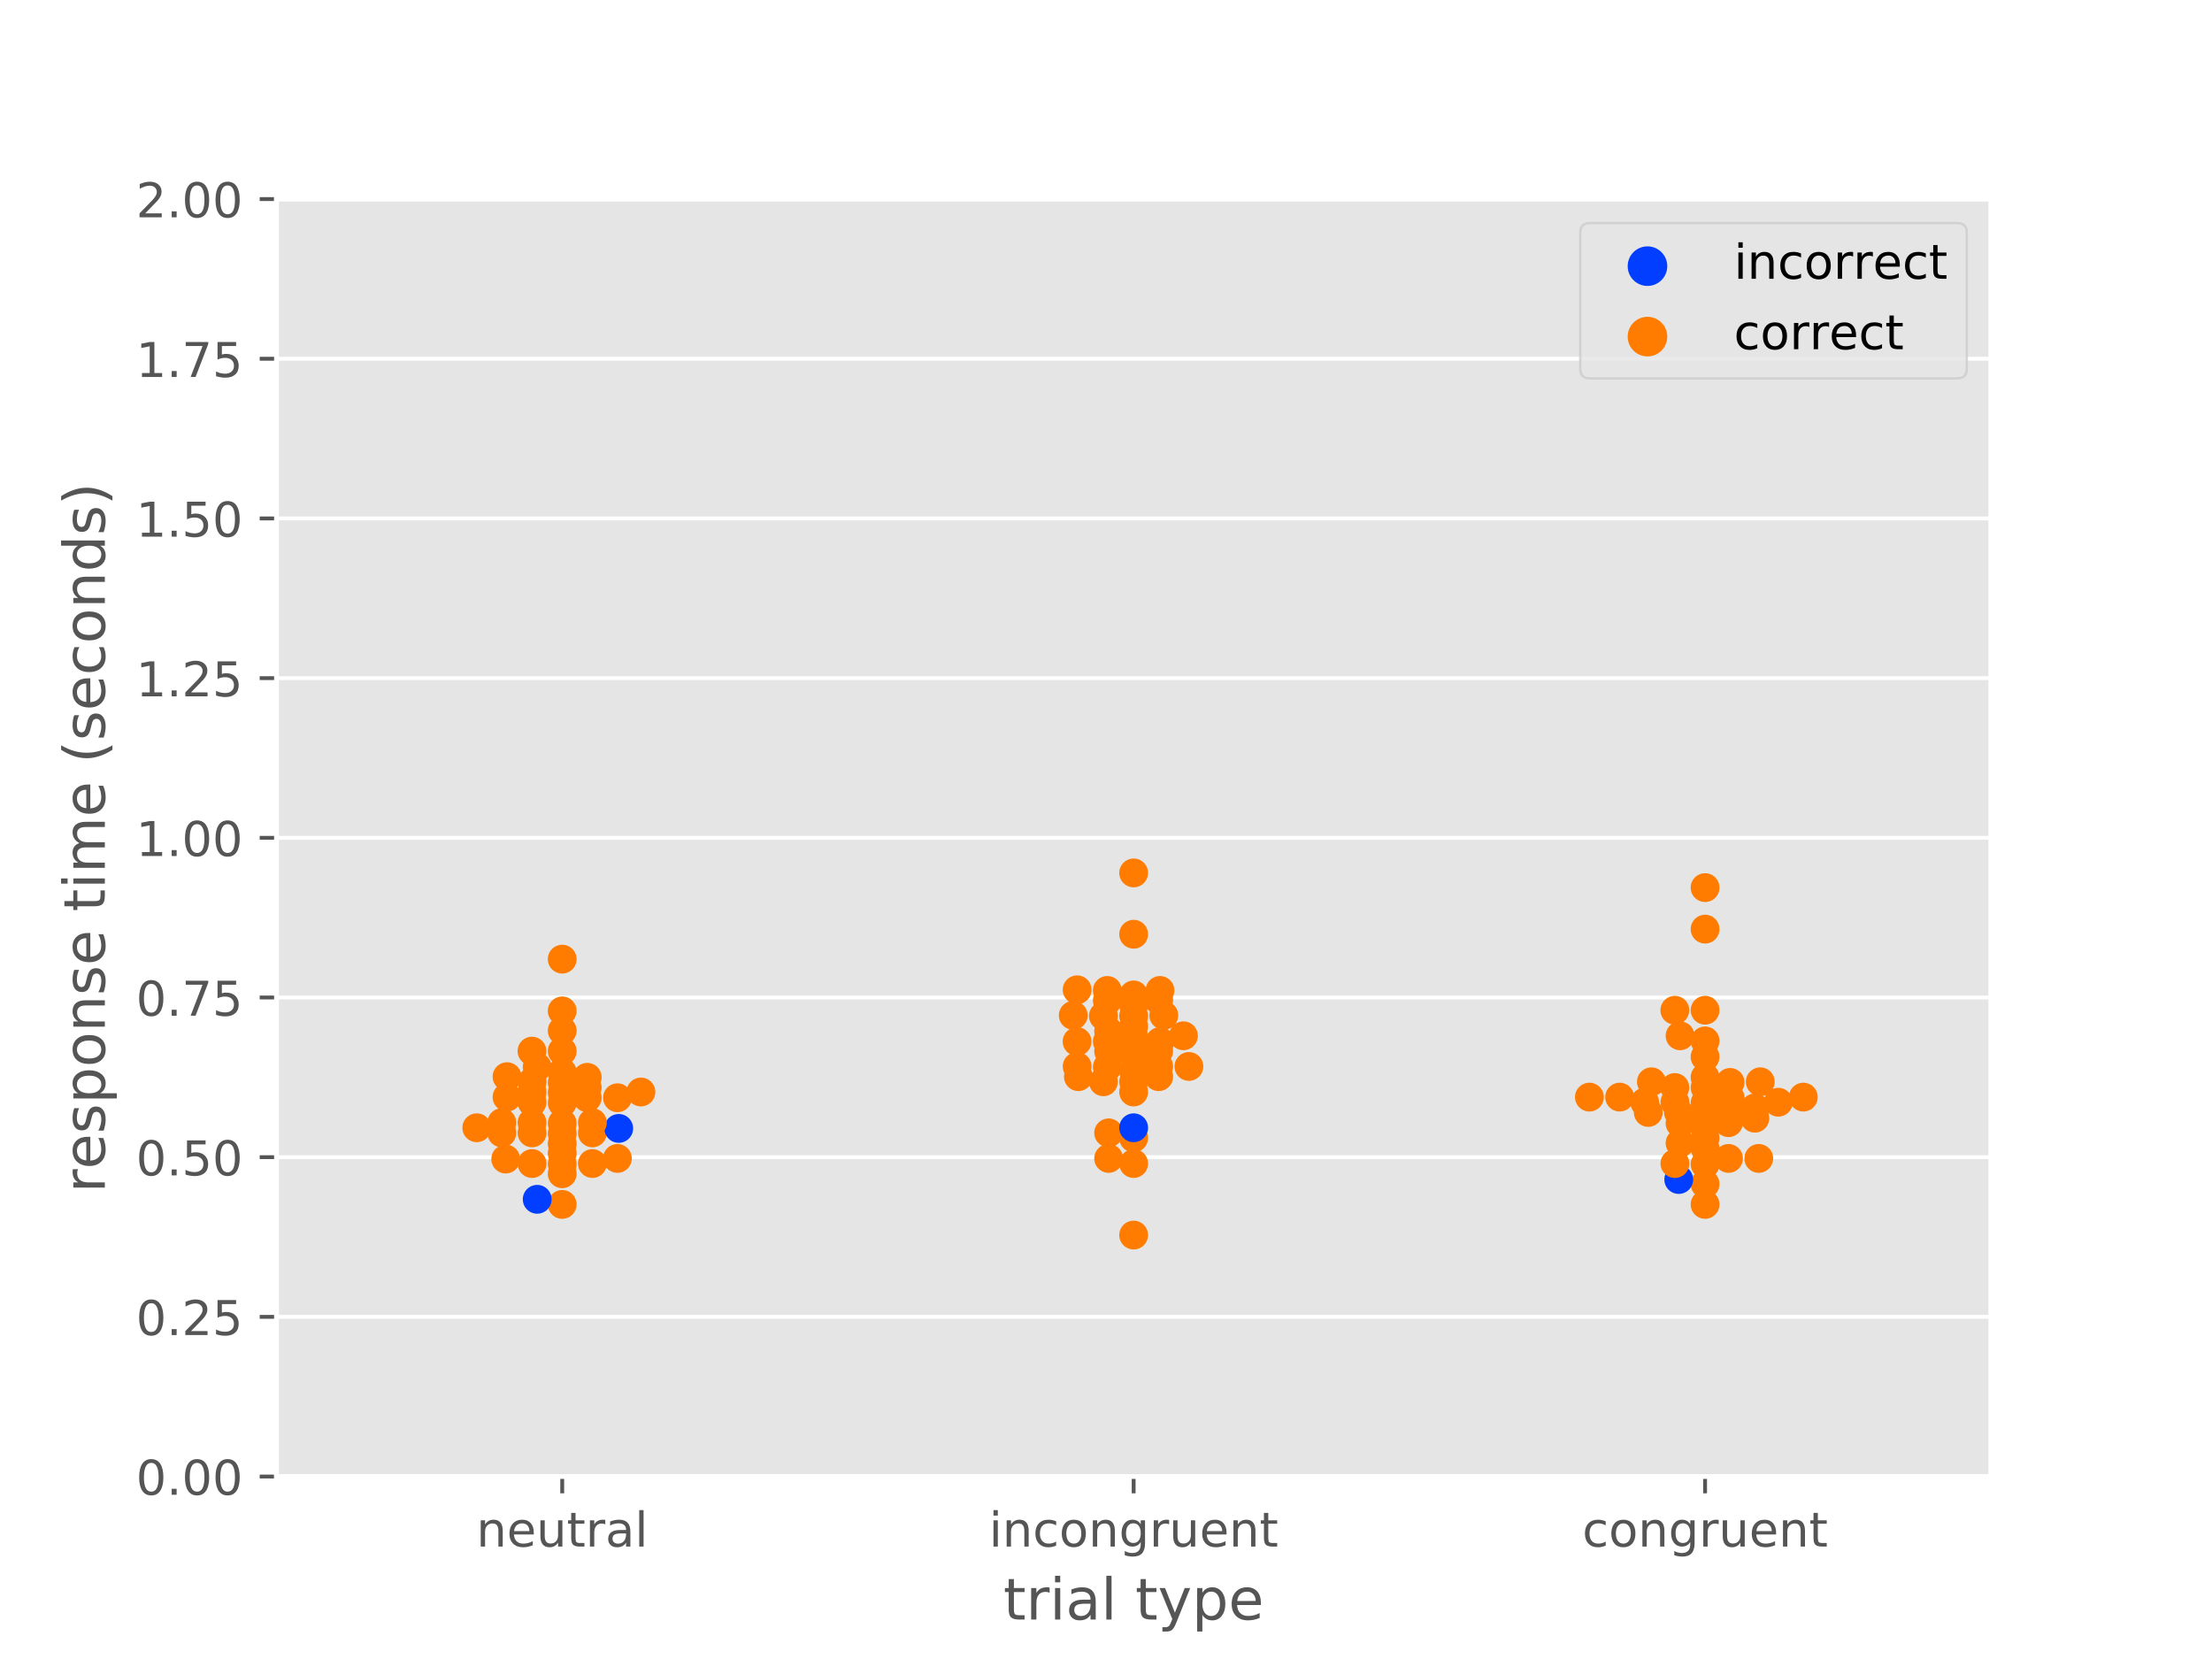 <?xml version="1.0" encoding="utf-8" standalone="no"?>
<!DOCTYPE svg PUBLIC "-//W3C//DTD SVG 1.1//EN"
  "http://www.w3.org/Graphics/SVG/1.1/DTD/svg11.dtd">
<!-- Created with matplotlib (https://matplotlib.org/) -->
<svg height="345.6pt" version="1.1" viewBox="0 0 460.8 345.6" width="460.8pt" xmlns="http://www.w3.org/2000/svg" xmlns:xlink="http://www.w3.org/1999/xlink">
 <defs>
  <style type="text/css">
*{stroke-linecap:butt;stroke-linejoin:round;}
  </style>
 </defs>
 <g id="figure_1">
  <g id="patch_1">
   <path d="M 0 345.6 
L 460.8 345.6 
L 460.8 0 
L 0 0 
z
" style="fill:#ffffff;"/>
  </g>
  <g id="axes_1">
   <g id="patch_2">
    <path d="M 57.6 307.584 
L 414.72 307.584 
L 414.72 41.472 
L 57.6 41.472 
z
" style="fill:#e5e5e5;"/>
   </g>
   <g id="matplotlib.axis_1">
    <g id="xtick_1">
     <g id="line2d_1">
      <defs>
       <path d="M 0 0 
L 0 3.5 
" id="mfb96d89dd6" style="stroke:#555555;stroke-width:0.8;"/>
      </defs>
      <g>
       <use style="fill:#555555;stroke:#555555;stroke-width:0.8;" x="117.12" xlink:href="#mfb96d89dd6" y="307.584"/>
      </g>
     </g>
     <g id="text_1">
      <!-- neutral -->
      <defs>
       <path d="M 54.891 33.016 
L 54.891 0 
L 45.906 0 
L 45.906 32.719 
Q 45.906 40.484 42.875 44.328 
Q 39.844 48.188 33.797 48.188 
Q 26.516 48.188 22.312 43.547 
Q 18.109 38.922 18.109 30.906 
L 18.109 0 
L 9.078 0 
L 9.078 54.688 
L 18.109 54.688 
L 18.109 46.188 
Q 21.344 51.125 25.703 53.562 
Q 30.078 56 35.797 56 
Q 45.219 56 50.047 50.172 
Q 54.891 44.344 54.891 33.016 
z
" id="DejaVuSans-110"/>
       <path d="M 56.203 29.594 
L 56.203 25.203 
L 14.891 25.203 
Q 15.484 15.922 20.484 11.062 
Q 25.484 6.203 34.422 6.203 
Q 39.594 6.203 44.453 7.469 
Q 49.312 8.734 54.109 11.281 
L 54.109 2.781 
Q 49.266 0.734 44.188 -0.344 
Q 39.109 -1.422 33.891 -1.422 
Q 20.797 -1.422 13.156 6.188 
Q 5.516 13.812 5.516 26.812 
Q 5.516 40.234 12.766 48.109 
Q 20.016 56 32.328 56 
Q 43.359 56 49.781 48.891 
Q 56.203 41.797 56.203 29.594 
z
M 47.219 32.234 
Q 47.125 39.594 43.094 43.984 
Q 39.062 48.391 32.422 48.391 
Q 24.906 48.391 20.391 44.141 
Q 15.875 39.891 15.188 32.172 
z
" id="DejaVuSans-101"/>
       <path d="M 8.5 21.578 
L 8.5 54.688 
L 17.484 54.688 
L 17.484 21.922 
Q 17.484 14.156 20.5 10.266 
Q 23.531 6.391 29.594 6.391 
Q 36.859 6.391 41.078 11.031 
Q 45.312 15.672 45.312 23.688 
L 45.312 54.688 
L 54.297 54.688 
L 54.297 0 
L 45.312 0 
L 45.312 8.406 
Q 42.047 3.422 37.719 1 
Q 33.406 -1.422 27.688 -1.422 
Q 18.266 -1.422 13.375 4.438 
Q 8.5 10.297 8.5 21.578 
z
M 31.109 56 
z
" id="DejaVuSans-117"/>
       <path d="M 18.312 70.219 
L 18.312 54.688 
L 36.812 54.688 
L 36.812 47.703 
L 18.312 47.703 
L 18.312 18.016 
Q 18.312 11.328 20.141 9.422 
Q 21.969 7.516 27.594 7.516 
L 36.812 7.516 
L 36.812 0 
L 27.594 0 
Q 17.188 0 13.234 3.875 
Q 9.281 7.766 9.281 18.016 
L 9.281 47.703 
L 2.688 47.703 
L 2.688 54.688 
L 9.281 54.688 
L 9.281 70.219 
z
" id="DejaVuSans-116"/>
       <path d="M 41.109 46.297 
Q 39.594 47.172 37.812 47.578 
Q 36.031 48 33.891 48 
Q 26.266 48 22.188 43.047 
Q 18.109 38.094 18.109 28.812 
L 18.109 0 
L 9.078 0 
L 9.078 54.688 
L 18.109 54.688 
L 18.109 46.188 
Q 20.953 51.172 25.484 53.578 
Q 30.031 56 36.531 56 
Q 37.453 56 38.578 55.875 
Q 39.703 55.766 41.062 55.516 
z
" id="DejaVuSans-114"/>
       <path d="M 34.281 27.484 
Q 23.391 27.484 19.188 25 
Q 14.984 22.516 14.984 16.5 
Q 14.984 11.719 18.141 8.906 
Q 21.297 6.109 26.703 6.109 
Q 34.188 6.109 38.703 11.406 
Q 43.219 16.703 43.219 25.484 
L 43.219 27.484 
z
M 52.203 31.203 
L 52.203 0 
L 43.219 0 
L 43.219 8.297 
Q 40.141 3.328 35.547 0.953 
Q 30.953 -1.422 24.312 -1.422 
Q 15.922 -1.422 10.953 3.297 
Q 6 8.016 6 15.922 
Q 6 25.141 12.172 29.828 
Q 18.359 34.516 30.609 34.516 
L 43.219 34.516 
L 43.219 35.406 
Q 43.219 41.609 39.141 45 
Q 35.062 48.391 27.688 48.391 
Q 23 48.391 18.547 47.266 
Q 14.109 46.141 10.016 43.891 
L 10.016 52.203 
Q 14.938 54.109 19.578 55.047 
Q 24.219 56 28.609 56 
Q 40.484 56 46.344 49.844 
Q 52.203 43.703 52.203 31.203 
z
" id="DejaVuSans-97"/>
       <path d="M 9.422 75.984 
L 18.406 75.984 
L 18.406 0 
L 9.422 0 
z
" id="DejaVuSans-108"/>
      </defs>
      <g style="fill:#555555;" transform="translate(99.237 322.182)scale(0.1 -0.1)">
       <use xlink:href="#DejaVuSans-110"/>
       <use x="63.379" xlink:href="#DejaVuSans-101"/>
       <use x="124.902" xlink:href="#DejaVuSans-117"/>
       <use x="188.281" xlink:href="#DejaVuSans-116"/>
       <use x="227.49" xlink:href="#DejaVuSans-114"/>
       <use x="268.604" xlink:href="#DejaVuSans-97"/>
       <use x="329.883" xlink:href="#DejaVuSans-108"/>
      </g>
     </g>
    </g>
    <g id="xtick_2">
     <g id="line2d_2">
      <g>
       <use style="fill:#555555;stroke:#555555;stroke-width:0.8;" x="236.16" xlink:href="#mfb96d89dd6" y="307.584"/>
      </g>
     </g>
     <g id="text_2">
      <!-- incongruent -->
      <defs>
       <path d="M 9.422 54.688 
L 18.406 54.688 
L 18.406 0 
L 9.422 0 
z
M 9.422 75.984 
L 18.406 75.984 
L 18.406 64.594 
L 9.422 64.594 
z
" id="DejaVuSans-105"/>
       <path d="M 48.781 52.594 
L 48.781 44.188 
Q 44.969 46.297 41.141 47.344 
Q 37.312 48.391 33.406 48.391 
Q 24.656 48.391 19.812 42.844 
Q 14.984 37.312 14.984 27.297 
Q 14.984 17.281 19.812 11.734 
Q 24.656 6.203 33.406 6.203 
Q 37.312 6.203 41.141 7.25 
Q 44.969 8.297 48.781 10.406 
L 48.781 2.094 
Q 45.016 0.344 40.984 -0.531 
Q 36.969 -1.422 32.422 -1.422 
Q 20.062 -1.422 12.781 6.344 
Q 5.516 14.109 5.516 27.297 
Q 5.516 40.672 12.859 48.328 
Q 20.219 56 33.016 56 
Q 37.156 56 41.109 55.141 
Q 45.062 54.297 48.781 52.594 
z
" id="DejaVuSans-99"/>
       <path d="M 30.609 48.391 
Q 23.391 48.391 19.188 42.75 
Q 14.984 37.109 14.984 27.297 
Q 14.984 17.484 19.156 11.844 
Q 23.344 6.203 30.609 6.203 
Q 37.797 6.203 41.984 11.859 
Q 46.188 17.531 46.188 27.297 
Q 46.188 37.016 41.984 42.703 
Q 37.797 48.391 30.609 48.391 
z
M 30.609 56 
Q 42.328 56 49.016 48.375 
Q 55.719 40.766 55.719 27.297 
Q 55.719 13.875 49.016 6.219 
Q 42.328 -1.422 30.609 -1.422 
Q 18.844 -1.422 12.172 6.219 
Q 5.516 13.875 5.516 27.297 
Q 5.516 40.766 12.172 48.375 
Q 18.844 56 30.609 56 
z
" id="DejaVuSans-111"/>
       <path d="M 45.406 27.984 
Q 45.406 37.75 41.375 43.109 
Q 37.359 48.484 30.078 48.484 
Q 22.859 48.484 18.828 43.109 
Q 14.797 37.75 14.797 27.984 
Q 14.797 18.266 18.828 12.891 
Q 22.859 7.516 30.078 7.516 
Q 37.359 7.516 41.375 12.891 
Q 45.406 18.266 45.406 27.984 
z
M 54.391 6.781 
Q 54.391 -7.172 48.188 -13.984 
Q 42 -20.797 29.203 -20.797 
Q 24.469 -20.797 20.266 -20.094 
Q 16.062 -19.391 12.109 -17.922 
L 12.109 -9.188 
Q 16.062 -11.328 19.922 -12.344 
Q 23.781 -13.375 27.781 -13.375 
Q 36.625 -13.375 41.016 -8.766 
Q 45.406 -4.156 45.406 5.172 
L 45.406 9.625 
Q 42.625 4.781 38.281 2.391 
Q 33.938 0 27.875 0 
Q 17.828 0 11.672 7.656 
Q 5.516 15.328 5.516 27.984 
Q 5.516 40.672 11.672 48.328 
Q 17.828 56 27.875 56 
Q 33.938 56 38.281 53.609 
Q 42.625 51.219 45.406 46.391 
L 45.406 54.688 
L 54.391 54.688 
z
" id="DejaVuSans-103"/>
      </defs>
      <g style="fill:#555555;" transform="translate(206.021 322.182)scale(0.1 -0.1)">
       <use xlink:href="#DejaVuSans-105"/>
       <use x="27.783" xlink:href="#DejaVuSans-110"/>
       <use x="91.162" xlink:href="#DejaVuSans-99"/>
       <use x="146.143" xlink:href="#DejaVuSans-111"/>
       <use x="207.324" xlink:href="#DejaVuSans-110"/>
       <use x="270.703" xlink:href="#DejaVuSans-103"/>
       <use x="334.18" xlink:href="#DejaVuSans-114"/>
       <use x="375.293" xlink:href="#DejaVuSans-117"/>
       <use x="438.672" xlink:href="#DejaVuSans-101"/>
       <use x="500.195" xlink:href="#DejaVuSans-110"/>
       <use x="563.574" xlink:href="#DejaVuSans-116"/>
      </g>
     </g>
    </g>
    <g id="xtick_3">
     <g id="line2d_3">
      <g>
       <use style="fill:#555555;stroke:#555555;stroke-width:0.8;" x="355.2" xlink:href="#mfb96d89dd6" y="307.584"/>
      </g>
     </g>
     <g id="text_3">
      <!-- congruent -->
      <g style="fill:#555555;" transform="translate(329.619 322.182)scale(0.1 -0.1)">
       <use xlink:href="#DejaVuSans-99"/>
       <use x="54.98" xlink:href="#DejaVuSans-111"/>
       <use x="116.162" xlink:href="#DejaVuSans-110"/>
       <use x="179.541" xlink:href="#DejaVuSans-103"/>
       <use x="243.018" xlink:href="#DejaVuSans-114"/>
       <use x="284.131" xlink:href="#DejaVuSans-117"/>
       <use x="347.51" xlink:href="#DejaVuSans-101"/>
       <use x="409.033" xlink:href="#DejaVuSans-110"/>
       <use x="472.412" xlink:href="#DejaVuSans-116"/>
      </g>
     </g>
    </g>
    <g id="text_4">
     <!-- trial type -->
     <defs>
      <path id="DejaVuSans-32"/>
      <path d="M 32.172 -5.078 
Q 28.375 -14.844 24.75 -17.812 
Q 21.141 -20.797 15.094 -20.797 
L 7.906 -20.797 
L 7.906 -13.281 
L 13.188 -13.281 
Q 16.891 -13.281 18.938 -11.516 
Q 21 -9.766 23.484 -3.219 
L 25.094 0.875 
L 2.984 54.688 
L 12.5 54.688 
L 29.594 11.922 
L 46.688 54.688 
L 56.203 54.688 
z
" id="DejaVuSans-121"/>
      <path d="M 18.109 8.203 
L 18.109 -20.797 
L 9.078 -20.797 
L 9.078 54.688 
L 18.109 54.688 
L 18.109 46.391 
Q 20.953 51.266 25.266 53.625 
Q 29.594 56 35.594 56 
Q 45.562 56 51.781 48.094 
Q 58.016 40.188 58.016 27.297 
Q 58.016 14.406 51.781 6.484 
Q 45.562 -1.422 35.594 -1.422 
Q 29.594 -1.422 25.266 0.953 
Q 20.953 3.328 18.109 8.203 
z
M 48.688 27.297 
Q 48.688 37.203 44.609 42.844 
Q 40.531 48.484 33.406 48.484 
Q 26.266 48.484 22.188 42.844 
Q 18.109 37.203 18.109 27.297 
Q 18.109 17.391 22.188 11.75 
Q 26.266 6.109 33.406 6.109 
Q 40.531 6.109 44.609 11.75 
Q 48.688 17.391 48.688 27.297 
z
" id="DejaVuSans-112"/>
     </defs>
     <g style="fill:#555555;" transform="translate(209.019 337.38)scale(0.12 -0.12)">
      <use xlink:href="#DejaVuSans-116"/>
      <use x="39.209" xlink:href="#DejaVuSans-114"/>
      <use x="80.322" xlink:href="#DejaVuSans-105"/>
      <use x="108.105" xlink:href="#DejaVuSans-97"/>
      <use x="169.385" xlink:href="#DejaVuSans-108"/>
      <use x="197.168" xlink:href="#DejaVuSans-32"/>
      <use x="228.955" xlink:href="#DejaVuSans-116"/>
      <use x="268.164" xlink:href="#DejaVuSans-121"/>
      <use x="327.344" xlink:href="#DejaVuSans-112"/>
      <use x="390.82" xlink:href="#DejaVuSans-101"/>
     </g>
    </g>
   </g>
   <g id="matplotlib.axis_2">
    <g id="ytick_1">
     <g id="line2d_4">
      <path clip-path="url(#p4d19ed0eab)" d="M 57.6 307.584 
L 414.72 307.584 
" style="fill:none;stroke:#ffffff;stroke-linecap:square;stroke-width:0.8;"/>
     </g>
     <g id="line2d_5">
      <defs>
       <path d="M 0 0 
L -3.5 0 
" id="m8f960b1c40" style="stroke:#555555;stroke-width:0.8;"/>
      </defs>
      <g>
       <use style="fill:#555555;stroke:#555555;stroke-width:0.8;" x="57.6" xlink:href="#m8f960b1c40" y="307.584"/>
      </g>
     </g>
     <g id="text_5">
      <!-- 0.00 -->
      <defs>
       <path d="M 31.781 66.406 
Q 24.172 66.406 20.328 58.906 
Q 16.5 51.422 16.5 36.375 
Q 16.5 21.391 20.328 13.891 
Q 24.172 6.391 31.781 6.391 
Q 39.453 6.391 43.281 13.891 
Q 47.125 21.391 47.125 36.375 
Q 47.125 51.422 43.281 58.906 
Q 39.453 66.406 31.781 66.406 
z
M 31.781 74.219 
Q 44.047 74.219 50.516 64.516 
Q 56.984 54.828 56.984 36.375 
Q 56.984 17.969 50.516 8.266 
Q 44.047 -1.422 31.781 -1.422 
Q 19.531 -1.422 13.062 8.266 
Q 6.594 17.969 6.594 36.375 
Q 6.594 54.828 13.062 64.516 
Q 19.531 74.219 31.781 74.219 
z
" id="DejaVuSans-48"/>
       <path d="M 10.688 12.406 
L 21 12.406 
L 21 0 
L 10.688 0 
z
" id="DejaVuSans-46"/>
      </defs>
      <g style="fill:#555555;" transform="translate(28.334 311.383)scale(0.1 -0.1)">
       <use xlink:href="#DejaVuSans-48"/>
       <use x="63.623" xlink:href="#DejaVuSans-46"/>
       <use x="95.41" xlink:href="#DejaVuSans-48"/>
       <use x="159.033" xlink:href="#DejaVuSans-48"/>
      </g>
     </g>
    </g>
    <g id="ytick_2">
     <g id="line2d_6">
      <path clip-path="url(#p4d19ed0eab)" d="M 57.6 274.32 
L 414.72 274.32 
" style="fill:none;stroke:#ffffff;stroke-linecap:square;stroke-width:0.8;"/>
     </g>
     <g id="line2d_7">
      <g>
       <use style="fill:#555555;stroke:#555555;stroke-width:0.8;" x="57.6" xlink:href="#m8f960b1c40" y="274.32"/>
      </g>
     </g>
     <g id="text_6">
      <!-- 0.25 -->
      <defs>
       <path d="M 19.188 8.297 
L 53.609 8.297 
L 53.609 0 
L 7.328 0 
L 7.328 8.297 
Q 12.938 14.109 22.625 23.891 
Q 32.328 33.688 34.812 36.531 
Q 39.547 41.844 41.422 45.531 
Q 43.312 49.219 43.312 52.781 
Q 43.312 58.594 39.234 62.25 
Q 35.156 65.922 28.609 65.922 
Q 23.969 65.922 18.812 64.312 
Q 13.672 62.703 7.812 59.422 
L 7.812 69.391 
Q 13.766 71.781 18.938 73 
Q 24.125 74.219 28.422 74.219 
Q 39.75 74.219 46.484 68.547 
Q 53.219 62.891 53.219 53.422 
Q 53.219 48.922 51.531 44.891 
Q 49.859 40.875 45.406 35.406 
Q 44.188 33.984 37.641 27.219 
Q 31.109 20.453 19.188 8.297 
z
" id="DejaVuSans-50"/>
       <path d="M 10.797 72.906 
L 49.516 72.906 
L 49.516 64.594 
L 19.828 64.594 
L 19.828 46.734 
Q 21.969 47.469 24.109 47.828 
Q 26.266 48.188 28.422 48.188 
Q 40.625 48.188 47.75 41.5 
Q 54.891 34.812 54.891 23.391 
Q 54.891 11.625 47.562 5.094 
Q 40.234 -1.422 26.906 -1.422 
Q 22.312 -1.422 17.547 -0.641 
Q 12.797 0.141 7.719 1.703 
L 7.719 11.625 
Q 12.109 9.234 16.797 8.062 
Q 21.484 6.891 26.703 6.891 
Q 35.156 6.891 40.078 11.328 
Q 45.016 15.766 45.016 23.391 
Q 45.016 31 40.078 35.438 
Q 35.156 39.891 26.703 39.891 
Q 22.75 39.891 18.812 39.016 
Q 14.891 38.141 10.797 36.281 
z
" id="DejaVuSans-53"/>
      </defs>
      <g style="fill:#555555;" transform="translate(28.334 278.119)scale(0.1 -0.1)">
       <use xlink:href="#DejaVuSans-48"/>
       <use x="63.623" xlink:href="#DejaVuSans-46"/>
       <use x="95.41" xlink:href="#DejaVuSans-50"/>
       <use x="159.033" xlink:href="#DejaVuSans-53"/>
      </g>
     </g>
    </g>
    <g id="ytick_3">
     <g id="line2d_8">
      <path clip-path="url(#p4d19ed0eab)" d="M 57.6 241.056 
L 414.72 241.056 
" style="fill:none;stroke:#ffffff;stroke-linecap:square;stroke-width:0.8;"/>
     </g>
     <g id="line2d_9">
      <g>
       <use style="fill:#555555;stroke:#555555;stroke-width:0.8;" x="57.6" xlink:href="#m8f960b1c40" y="241.056"/>
      </g>
     </g>
     <g id="text_7">
      <!-- 0.50 -->
      <g style="fill:#555555;" transform="translate(28.334 244.855)scale(0.1 -0.1)">
       <use xlink:href="#DejaVuSans-48"/>
       <use x="63.623" xlink:href="#DejaVuSans-46"/>
       <use x="95.41" xlink:href="#DejaVuSans-53"/>
       <use x="159.033" xlink:href="#DejaVuSans-48"/>
      </g>
     </g>
    </g>
    <g id="ytick_4">
     <g id="line2d_10">
      <path clip-path="url(#p4d19ed0eab)" d="M 57.6 207.792 
L 414.72 207.792 
" style="fill:none;stroke:#ffffff;stroke-linecap:square;stroke-width:0.8;"/>
     </g>
     <g id="line2d_11">
      <g>
       <use style="fill:#555555;stroke:#555555;stroke-width:0.8;" x="57.6" xlink:href="#m8f960b1c40" y="207.792"/>
      </g>
     </g>
     <g id="text_8">
      <!-- 0.75 -->
      <defs>
       <path d="M 8.203 72.906 
L 55.078 72.906 
L 55.078 68.703 
L 28.609 0 
L 18.312 0 
L 43.219 64.594 
L 8.203 64.594 
z
" id="DejaVuSans-55"/>
      </defs>
      <g style="fill:#555555;" transform="translate(28.334 211.591)scale(0.1 -0.1)">
       <use xlink:href="#DejaVuSans-48"/>
       <use x="63.623" xlink:href="#DejaVuSans-46"/>
       <use x="95.41" xlink:href="#DejaVuSans-55"/>
       <use x="159.033" xlink:href="#DejaVuSans-53"/>
      </g>
     </g>
    </g>
    <g id="ytick_5">
     <g id="line2d_12">
      <path clip-path="url(#p4d19ed0eab)" d="M 57.6 174.528 
L 414.72 174.528 
" style="fill:none;stroke:#ffffff;stroke-linecap:square;stroke-width:0.8;"/>
     </g>
     <g id="line2d_13">
      <g>
       <use style="fill:#555555;stroke:#555555;stroke-width:0.8;" x="57.6" xlink:href="#m8f960b1c40" y="174.528"/>
      </g>
     </g>
     <g id="text_9">
      <!-- 1.00 -->
      <defs>
       <path d="M 12.406 8.297 
L 28.516 8.297 
L 28.516 63.922 
L 10.984 60.406 
L 10.984 69.391 
L 28.422 72.906 
L 38.281 72.906 
L 38.281 8.297 
L 54.391 8.297 
L 54.391 0 
L 12.406 0 
z
" id="DejaVuSans-49"/>
      </defs>
      <g style="fill:#555555;" transform="translate(28.334 178.327)scale(0.1 -0.1)">
       <use xlink:href="#DejaVuSans-49"/>
       <use x="63.623" xlink:href="#DejaVuSans-46"/>
       <use x="95.41" xlink:href="#DejaVuSans-48"/>
       <use x="159.033" xlink:href="#DejaVuSans-48"/>
      </g>
     </g>
    </g>
    <g id="ytick_6">
     <g id="line2d_14">
      <path clip-path="url(#p4d19ed0eab)" d="M 57.6 141.264 
L 414.72 141.264 
" style="fill:none;stroke:#ffffff;stroke-linecap:square;stroke-width:0.8;"/>
     </g>
     <g id="line2d_15">
      <g>
       <use style="fill:#555555;stroke:#555555;stroke-width:0.8;" x="57.6" xlink:href="#m8f960b1c40" y="141.264"/>
      </g>
     </g>
     <g id="text_10">
      <!-- 1.25 -->
      <g style="fill:#555555;" transform="translate(28.334 145.063)scale(0.1 -0.1)">
       <use xlink:href="#DejaVuSans-49"/>
       <use x="63.623" xlink:href="#DejaVuSans-46"/>
       <use x="95.41" xlink:href="#DejaVuSans-50"/>
       <use x="159.033" xlink:href="#DejaVuSans-53"/>
      </g>
     </g>
    </g>
    <g id="ytick_7">
     <g id="line2d_16">
      <path clip-path="url(#p4d19ed0eab)" d="M 57.6 108 
L 414.72 108 
" style="fill:none;stroke:#ffffff;stroke-linecap:square;stroke-width:0.8;"/>
     </g>
     <g id="line2d_17">
      <g>
       <use style="fill:#555555;stroke:#555555;stroke-width:0.8;" x="57.6" xlink:href="#m8f960b1c40" y="108"/>
      </g>
     </g>
     <g id="text_11">
      <!-- 1.50 -->
      <g style="fill:#555555;" transform="translate(28.334 111.799)scale(0.1 -0.1)">
       <use xlink:href="#DejaVuSans-49"/>
       <use x="63.623" xlink:href="#DejaVuSans-46"/>
       <use x="95.41" xlink:href="#DejaVuSans-53"/>
       <use x="159.033" xlink:href="#DejaVuSans-48"/>
      </g>
     </g>
    </g>
    <g id="ytick_8">
     <g id="line2d_18">
      <path clip-path="url(#p4d19ed0eab)" d="M 57.6 74.736 
L 414.72 74.736 
" style="fill:none;stroke:#ffffff;stroke-linecap:square;stroke-width:0.8;"/>
     </g>
     <g id="line2d_19">
      <g>
       <use style="fill:#555555;stroke:#555555;stroke-width:0.8;" x="57.6" xlink:href="#m8f960b1c40" y="74.736"/>
      </g>
     </g>
     <g id="text_12">
      <!-- 1.75 -->
      <g style="fill:#555555;" transform="translate(28.334 78.535)scale(0.1 -0.1)">
       <use xlink:href="#DejaVuSans-49"/>
       <use x="63.623" xlink:href="#DejaVuSans-46"/>
       <use x="95.41" xlink:href="#DejaVuSans-55"/>
       <use x="159.033" xlink:href="#DejaVuSans-53"/>
      </g>
     </g>
    </g>
    <g id="ytick_9">
     <g id="line2d_20">
      <path clip-path="url(#p4d19ed0eab)" d="M 57.6 41.472 
L 414.72 41.472 
" style="fill:none;stroke:#ffffff;stroke-linecap:square;stroke-width:0.8;"/>
     </g>
     <g id="line2d_21">
      <g>
       <use style="fill:#555555;stroke:#555555;stroke-width:0.8;" x="57.6" xlink:href="#m8f960b1c40" y="41.472"/>
      </g>
     </g>
     <g id="text_13">
      <!-- 2.00 -->
      <g style="fill:#555555;" transform="translate(28.334 45.271)scale(0.1 -0.1)">
       <use xlink:href="#DejaVuSans-50"/>
       <use x="63.623" xlink:href="#DejaVuSans-46"/>
       <use x="95.41" xlink:href="#DejaVuSans-48"/>
       <use x="159.033" xlink:href="#DejaVuSans-48"/>
      </g>
     </g>
    </g>
    <g id="text_14">
     <!-- response time (seconds) -->
     <defs>
      <path d="M 44.281 53.078 
L 44.281 44.578 
Q 40.484 46.531 36.375 47.5 
Q 32.281 48.484 27.875 48.484 
Q 21.188 48.484 17.844 46.438 
Q 14.5 44.391 14.5 40.281 
Q 14.5 37.156 16.891 35.375 
Q 19.281 33.594 26.516 31.984 
L 29.594 31.297 
Q 39.156 29.25 43.188 25.516 
Q 47.219 21.781 47.219 15.094 
Q 47.219 7.469 41.188 3.016 
Q 35.156 -1.422 24.609 -1.422 
Q 20.219 -1.422 15.453 -0.562 
Q 10.688 0.297 5.422 2 
L 5.422 11.281 
Q 10.406 8.688 15.234 7.391 
Q 20.062 6.109 24.812 6.109 
Q 31.156 6.109 34.562 8.281 
Q 37.984 10.453 37.984 14.406 
Q 37.984 18.062 35.516 20.016 
Q 33.062 21.969 24.703 23.781 
L 21.578 24.516 
Q 13.234 26.266 9.516 29.906 
Q 5.812 33.547 5.812 39.891 
Q 5.812 47.609 11.281 51.797 
Q 16.75 56 26.812 56 
Q 31.781 56 36.172 55.266 
Q 40.578 54.547 44.281 53.078 
z
" id="DejaVuSans-115"/>
      <path d="M 52 44.188 
Q 55.375 50.25 60.062 53.125 
Q 64.75 56 71.094 56 
Q 79.641 56 84.281 50.016 
Q 88.922 44.047 88.922 33.016 
L 88.922 0 
L 79.891 0 
L 79.891 32.719 
Q 79.891 40.578 77.094 44.375 
Q 74.312 48.188 68.609 48.188 
Q 61.625 48.188 57.562 43.547 
Q 53.516 38.922 53.516 30.906 
L 53.516 0 
L 44.484 0 
L 44.484 32.719 
Q 44.484 40.625 41.703 44.406 
Q 38.922 48.188 33.109 48.188 
Q 26.219 48.188 22.156 43.531 
Q 18.109 38.875 18.109 30.906 
L 18.109 0 
L 9.078 0 
L 9.078 54.688 
L 18.109 54.688 
L 18.109 46.188 
Q 21.188 51.219 25.484 53.609 
Q 29.781 56 35.688 56 
Q 41.656 56 45.828 52.969 
Q 50 49.953 52 44.188 
z
" id="DejaVuSans-109"/>
      <path d="M 31 75.875 
Q 24.469 64.656 21.281 53.656 
Q 18.109 42.672 18.109 31.391 
Q 18.109 20.125 21.312 9.062 
Q 24.516 -2 31 -13.188 
L 23.188 -13.188 
Q 15.875 -1.703 12.234 9.375 
Q 8.594 20.453 8.594 31.391 
Q 8.594 42.281 12.203 53.312 
Q 15.828 64.359 23.188 75.875 
z
" id="DejaVuSans-40"/>
      <path d="M 45.406 46.391 
L 45.406 75.984 
L 54.391 75.984 
L 54.391 0 
L 45.406 0 
L 45.406 8.203 
Q 42.578 3.328 38.25 0.953 
Q 33.938 -1.422 27.875 -1.422 
Q 17.969 -1.422 11.734 6.484 
Q 5.516 14.406 5.516 27.297 
Q 5.516 40.188 11.734 48.094 
Q 17.969 56 27.875 56 
Q 33.938 56 38.25 53.625 
Q 42.578 51.266 45.406 46.391 
z
M 14.797 27.297 
Q 14.797 17.391 18.875 11.75 
Q 22.953 6.109 30.078 6.109 
Q 37.203 6.109 41.297 11.75 
Q 45.406 17.391 45.406 27.297 
Q 45.406 37.203 41.297 42.844 
Q 37.203 48.484 30.078 48.484 
Q 22.953 48.484 18.875 42.844 
Q 14.797 37.203 14.797 27.297 
z
" id="DejaVuSans-100"/>
      <path d="M 8.016 75.875 
L 15.828 75.875 
Q 23.141 64.359 26.781 53.312 
Q 30.422 42.281 30.422 31.391 
Q 30.422 20.453 26.781 9.375 
Q 23.141 -1.703 15.828 -13.188 
L 8.016 -13.188 
Q 14.5 -2 17.703 9.062 
Q 20.906 20.125 20.906 31.391 
Q 20.906 42.672 17.703 53.656 
Q 14.5 64.656 8.016 75.875 
z
" id="DejaVuSans-41"/>
     </defs>
     <g style="fill:#555555;" transform="translate(21.839 248.486)rotate(-90)scale(0.12 -0.12)">
      <use xlink:href="#DejaVuSans-114"/>
      <use x="41.082" xlink:href="#DejaVuSans-101"/>
      <use x="102.605" xlink:href="#DejaVuSans-115"/>
      <use x="154.705" xlink:href="#DejaVuSans-112"/>
      <use x="218.182" xlink:href="#DejaVuSans-111"/>
      <use x="279.363" xlink:href="#DejaVuSans-110"/>
      <use x="342.742" xlink:href="#DejaVuSans-115"/>
      <use x="394.842" xlink:href="#DejaVuSans-101"/>
      <use x="456.365" xlink:href="#DejaVuSans-32"/>
      <use x="488.152" xlink:href="#DejaVuSans-116"/>
      <use x="527.361" xlink:href="#DejaVuSans-105"/>
      <use x="555.145" xlink:href="#DejaVuSans-109"/>
      <use x="652.557" xlink:href="#DejaVuSans-101"/>
      <use x="714.08" xlink:href="#DejaVuSans-32"/>
      <use x="745.867" xlink:href="#DejaVuSans-40"/>
      <use x="784.881" xlink:href="#DejaVuSans-115"/>
      <use x="836.98" xlink:href="#DejaVuSans-101"/>
      <use x="898.504" xlink:href="#DejaVuSans-99"/>
      <use x="953.484" xlink:href="#DejaVuSans-111"/>
      <use x="1014.666" xlink:href="#DejaVuSans-110"/>
      <use x="1078.045" xlink:href="#DejaVuSans-100"/>
      <use x="1141.521" xlink:href="#DejaVuSans-115"/>
      <use x="1193.621" xlink:href="#DejaVuSans-41"/>
     </g>
    </g>
   </g>
   <g id="PathCollection_1"/>
   <g id="PathCollection_2"/>
   <g id="patch_3">
    <path d="M 57.6 307.584 
L 57.6 41.472 
" style="fill:none;stroke:#ffffff;stroke-linecap:square;stroke-linejoin:miter;"/>
   </g>
   <g id="patch_4">
    <path d="M 414.72 307.584 
L 414.72 41.472 
" style="fill:none;stroke:#ffffff;stroke-linecap:square;stroke-linejoin:miter;"/>
   </g>
   <g id="patch_5">
    <path d="M 57.6 307.584 
L 414.72 307.584 
" style="fill:none;stroke:#ffffff;stroke-linecap:square;stroke-linejoin:miter;"/>
   </g>
   <g id="patch_6">
    <path d="M 57.6 41.472 
L 414.72 41.472 
" style="fill:none;stroke:#ffffff;stroke-linecap:square;stroke-linejoin:miter;"/>
   </g>
   <g id="PathCollection_3">
    <defs>
     <path d="M 0 3 
C 0.796 3 1.559 2.684 2.121 2.121 
C 2.684 1.559 3 0.796 3 0 
C 3 -0.796 2.684 -1.559 2.121 -2.121 
C 1.559 -2.684 0.796 -3 0 -3 
C -0.796 -3 -1.559 -2.684 -2.121 -2.121 
C -2.684 -1.559 -3 -0.796 -3 0 
C -3 0.796 -2.684 1.559 -2.121 2.121 
C -1.559 2.684 -0.796 3 0 3 
z
" id="C0_0_4a5115abc7"/>
    </defs>
    <g clip-path="url(#p4d19ed0eab)">
     <use style="fill:#ff7c00;" x="117.12" xlink:href="#C0_0_4a5115abc7" y="250.902"/>
    </g>
    <g clip-path="url(#p4d19ed0eab)">
     <use style="fill:#023eff;" x="111.908" xlink:href="#C0_0_4a5115abc7" y="249.838"/>
    </g>
    <g clip-path="url(#p4d19ed0eab)">
     <use style="fill:#ff7c00;" x="117.12" xlink:href="#C0_0_4a5115abc7" y="244.515"/>
    </g>
    <g clip-path="url(#p4d19ed0eab)">
     <use style="fill:#ff7c00;" x="117.12" xlink:href="#C0_0_4a5115abc7" y="242.52"/>
    </g>
    <g clip-path="url(#p4d19ed0eab)">
     <use style="fill:#ff7c00;" x="110.836" xlink:href="#C0_0_4a5115abc7" y="242.387"/>
    </g>
    <g clip-path="url(#p4d19ed0eab)">
     <use style="fill:#ff7c00;" x="123.404" xlink:href="#C0_0_4a5115abc7" y="242.387"/>
    </g>
    <g clip-path="url(#p4d19ed0eab)">
     <use style="fill:#ff7c00;" x="105.349" xlink:href="#C0_0_4a5115abc7" y="241.455"/>
    </g>
    <g clip-path="url(#p4d19ed0eab)">
     <use style="fill:#ff7c00;" x="128.616" xlink:href="#C0_0_4a5115abc7" y="241.322"/>
    </g>
    <g clip-path="url(#p4d19ed0eab)">
     <use style="fill:#ff7c00;" x="117.12" xlink:href="#C0_0_4a5115abc7" y="240.258"/>
    </g>
    <g clip-path="url(#p4d19ed0eab)">
     <use style="fill:#ff7c00;" x="117.12" xlink:href="#C0_0_4a5115abc7" y="238.262"/>
    </g>
    <g clip-path="url(#p4d19ed0eab)">
     <use style="fill:#ff7c00;" x="117.12" xlink:href="#C0_0_4a5115abc7" y="236.133"/>
    </g>
    <g clip-path="url(#p4d19ed0eab)">
     <use style="fill:#ff7c00;" x="110.836" xlink:href="#C0_0_4a5115abc7" y="236"/>
    </g>
    <g clip-path="url(#p4d19ed0eab)">
     <use style="fill:#ff7c00;" x="123.404" xlink:href="#C0_0_4a5115abc7" y="236"/>
    </g>
    <g clip-path="url(#p4d19ed0eab)">
     <use style="fill:#ff7c00;" x="104.536" xlink:href="#C0_0_4a5115abc7" y="236"/>
    </g>
    <g clip-path="url(#p4d19ed0eab)">
     <use style="fill:#023eff;" x="128.891" xlink:href="#C0_0_4a5115abc7" y="235.068"/>
    </g>
    <g clip-path="url(#p4d19ed0eab)">
     <use style="fill:#ff7c00;" x="99.324" xlink:href="#C0_0_4a5115abc7" y="234.935"/>
    </g>
    <g clip-path="url(#p4d19ed0eab)">
     <use style="fill:#ff7c00;" x="117.12" xlink:href="#C0_0_4a5115abc7" y="234.004"/>
    </g>
    <g clip-path="url(#p4d19ed0eab)">
     <use style="fill:#ff7c00;" x="110.836" xlink:href="#C0_0_4a5115abc7" y="233.871"/>
    </g>
    <g clip-path="url(#p4d19ed0eab)">
     <use style="fill:#ff7c00;" x="123.404" xlink:href="#C0_0_4a5115abc7" y="233.871"/>
    </g>
    <g clip-path="url(#p4d19ed0eab)">
     <use style="fill:#ff7c00;" x="104.536" xlink:href="#C0_0_4a5115abc7" y="233.871"/>
    </g>
    <g clip-path="url(#p4d19ed0eab)">
     <use style="fill:#ff7c00;" x="117.12" xlink:href="#C0_0_4a5115abc7" y="229.746"/>
    </g>
    <g clip-path="url(#p4d19ed0eab)">
     <use style="fill:#ff7c00;" x="110.836" xlink:href="#C0_0_4a5115abc7" y="229.613"/>
    </g>
    <g clip-path="url(#p4d19ed0eab)">
     <use style="fill:#ff7c00;" x="122.332" xlink:href="#C0_0_4a5115abc7" y="228.682"/>
    </g>
    <g clip-path="url(#p4d19ed0eab)">
     <use style="fill:#ff7c00;" x="128.632" xlink:href="#C0_0_4a5115abc7" y="228.682"/>
    </g>
    <g clip-path="url(#p4d19ed0eab)">
     <use style="fill:#ff7c00;" x="105.624" xlink:href="#C0_0_4a5115abc7" y="228.549"/>
    </g>
    <g clip-path="url(#p4d19ed0eab)">
     <use style="fill:#ff7c00;" x="117.12" xlink:href="#C0_0_4a5115abc7" y="227.617"/>
    </g>
    <g clip-path="url(#p4d19ed0eab)">
     <use style="fill:#ff7c00;" x="110.836" xlink:href="#C0_0_4a5115abc7" y="227.484"/>
    </g>
    <g clip-path="url(#p4d19ed0eab)">
     <use style="fill:#ff7c00;" x="133.514" xlink:href="#C0_0_4a5115abc7" y="227.484"/>
    </g>
    <g clip-path="url(#p4d19ed0eab)">
     <use style="fill:#ff7c00;" x="122.332" xlink:href="#C0_0_4a5115abc7" y="226.553"/>
    </g>
    <g clip-path="url(#p4d19ed0eab)">
     <use style="fill:#ff7c00;" x="117.12" xlink:href="#C0_0_4a5115abc7" y="225.488"/>
    </g>
    <g clip-path="url(#p4d19ed0eab)">
     <use style="fill:#ff7c00;" x="110.836" xlink:href="#C0_0_4a5115abc7" y="225.355"/>
    </g>
    <g clip-path="url(#p4d19ed0eab)">
     <use style="fill:#ff7c00;" x="122.332" xlink:href="#C0_0_4a5115abc7" y="224.424"/>
    </g>
    <g clip-path="url(#p4d19ed0eab)">
     <use style="fill:#ff7c00;" x="105.624" xlink:href="#C0_0_4a5115abc7" y="224.291"/>
    </g>
    <g clip-path="url(#p4d19ed0eab)">
     <use style="fill:#ff7c00;" x="117.12" xlink:href="#C0_0_4a5115abc7" y="223.36"/>
    </g>
    <g clip-path="url(#p4d19ed0eab)">
     <use style="fill:#ff7c00;" x="111.908" xlink:href="#C0_0_4a5115abc7" y="222.295"/>
    </g>
    <g clip-path="url(#p4d19ed0eab)">
     <use style="fill:#ff7c00;" x="117.12" xlink:href="#C0_0_4a5115abc7" y="218.969"/>
    </g>
    <g clip-path="url(#p4d19ed0eab)">
     <use style="fill:#ff7c00;" x="110.82" xlink:href="#C0_0_4a5115abc7" y="218.969"/>
    </g>
    <g clip-path="url(#p4d19ed0eab)">
     <use style="fill:#ff7c00;" x="117.12" xlink:href="#C0_0_4a5115abc7" y="214.711"/>
    </g>
    <g clip-path="url(#p4d19ed0eab)">
     <use style="fill:#ff7c00;" x="117.12" xlink:href="#C0_0_4a5115abc7" y="210.586"/>
    </g>
    <g clip-path="url(#p4d19ed0eab)">
     <use style="fill:#ff7c00;" x="117.12" xlink:href="#C0_0_4a5115abc7" y="199.809"/>
    </g>
   </g>
   <g id="PathCollection_4">
    <defs>
     <path d="M 0 3 
C 0.796 3 1.559 2.684 2.121 2.121 
C 2.684 1.559 3 0.796 3 0 
C 3 -0.796 2.684 -1.559 2.121 -2.121 
C 1.559 -2.684 0.796 -3 0 -3 
C -0.796 -3 -1.559 -2.684 -2.121 -2.121 
C -2.684 -1.559 -3 -0.796 -3 0 
C -3 0.796 -2.684 1.559 -2.121 2.121 
C -1.559 2.684 -0.796 3 0 3 
z
" id="C1_0_64e5a3e359"/>
    </defs>
    <g clip-path="url(#p4d19ed0eab)">
     <use style="fill:#ff7c00;" x="236.16" xlink:href="#C1_0_64e5a3e359" y="257.289"/>
    </g>
    <g clip-path="url(#p4d19ed0eab)">
     <use style="fill:#ff7c00;" x="236.16" xlink:href="#C1_0_64e5a3e359" y="242.387"/>
    </g>
    <g clip-path="url(#p4d19ed0eab)">
     <use style="fill:#ff7c00;" x="230.948" xlink:href="#C1_0_64e5a3e359" y="241.322"/>
    </g>
    <g clip-path="url(#p4d19ed0eab)">
     <use style="fill:#ff7c00;" x="236.16" xlink:href="#C1_0_64e5a3e359" y="237.064"/>
    </g>
    <g clip-path="url(#p4d19ed0eab)">
     <use style="fill:#ff7c00;" x="230.948" xlink:href="#C1_0_64e5a3e359" y="236"/>
    </g>
    <g clip-path="url(#p4d19ed0eab)">
     <use style="fill:#023eff;" x="236.16" xlink:href="#C1_0_64e5a3e359" y="234.935"/>
    </g>
    <g clip-path="url(#p4d19ed0eab)">
     <use style="fill:#ff7c00;" x="236.16" xlink:href="#C1_0_64e5a3e359" y="227.484"/>
    </g>
    <g clip-path="url(#p4d19ed0eab)">
     <use style="fill:#ff7c00;" x="236.16" xlink:href="#C1_0_64e5a3e359" y="225.355"/>
    </g>
    <g clip-path="url(#p4d19ed0eab)">
     <use style="fill:#ff7c00;" x="229.86" xlink:href="#C1_0_64e5a3e359" y="225.355"/>
    </g>
    <g clip-path="url(#p4d19ed0eab)">
     <use style="fill:#ff7c00;" x="241.372" xlink:href="#C1_0_64e5a3e359" y="224.291"/>
    </g>
    <g clip-path="url(#p4d19ed0eab)">
     <use style="fill:#ff7c00;" x="224.648" xlink:href="#C1_0_64e5a3e359" y="224.291"/>
    </g>
    <g clip-path="url(#p4d19ed0eab)">
     <use style="fill:#ff7c00;" x="236.16" xlink:href="#C1_0_64e5a3e359" y="223.226"/>
    </g>
    <g clip-path="url(#p4d19ed0eab)">
     <use style="fill:#ff7c00;" x="230.674" xlink:href="#C1_0_64e5a3e359" y="222.295"/>
    </g>
    <g clip-path="url(#p4d19ed0eab)">
     <use style="fill:#ff7c00;" x="241.372" xlink:href="#C1_0_64e5a3e359" y="222.162"/>
    </g>
    <g clip-path="url(#p4d19ed0eab)">
     <use style="fill:#ff7c00;" x="247.672" xlink:href="#C1_0_64e5a3e359" y="222.162"/>
    </g>
    <g clip-path="url(#p4d19ed0eab)">
     <use style="fill:#ff7c00;" x="224.389" xlink:href="#C1_0_64e5a3e359" y="222.162"/>
    </g>
    <g clip-path="url(#p4d19ed0eab)">
     <use style="fill:#ff7c00;" x="236.16" xlink:href="#C1_0_64e5a3e359" y="220.033"/>
    </g>
    <g clip-path="url(#p4d19ed0eab)">
     <use style="fill:#ff7c00;" x="230.948" xlink:href="#C1_0_64e5a3e359" y="218.969"/>
    </g>
    <g clip-path="url(#p4d19ed0eab)">
     <use style="fill:#ff7c00;" x="241.372" xlink:href="#C1_0_64e5a3e359" y="218.969"/>
    </g>
    <g clip-path="url(#p4d19ed0eab)">
     <use style="fill:#ff7c00;" x="236.16" xlink:href="#C1_0_64e5a3e359" y="217.904"/>
    </g>
    <g clip-path="url(#p4d19ed0eab)">
     <use style="fill:#ff7c00;" x="230.674" xlink:href="#C1_0_64e5a3e359" y="216.973"/>
    </g>
    <g clip-path="url(#p4d19ed0eab)">
     <use style="fill:#ff7c00;" x="241.646" xlink:href="#C1_0_64e5a3e359" y="216.973"/>
    </g>
    <g clip-path="url(#p4d19ed0eab)">
     <use style="fill:#ff7c00;" x="224.374" xlink:href="#C1_0_64e5a3e359" y="216.973"/>
    </g>
    <g clip-path="url(#p4d19ed0eab)">
     <use style="fill:#ff7c00;" x="236.16" xlink:href="#C1_0_64e5a3e359" y="215.908"/>
    </g>
    <g clip-path="url(#p4d19ed0eab)">
     <use style="fill:#ff7c00;" x="246.528" xlink:href="#C1_0_64e5a3e359" y="215.775"/>
    </g>
    <g clip-path="url(#p4d19ed0eab)">
     <use style="fill:#ff7c00;" x="230.948" xlink:href="#C1_0_64e5a3e359" y="214.844"/>
    </g>
    <g clip-path="url(#p4d19ed0eab)">
     <use style="fill:#ff7c00;" x="236.16" xlink:href="#C1_0_64e5a3e359" y="213.78"/>
    </g>
    <g clip-path="url(#p4d19ed0eab)">
     <use style="fill:#ff7c00;" x="236.16" xlink:href="#C1_0_64e5a3e359" y="211.651"/>
    </g>
    <g clip-path="url(#p4d19ed0eab)">
     <use style="fill:#ff7c00;" x="229.86" xlink:href="#C1_0_64e5a3e359" y="211.651"/>
    </g>
    <g clip-path="url(#p4d19ed0eab)">
     <use style="fill:#ff7c00;" x="242.444" xlink:href="#C1_0_64e5a3e359" y="211.518"/>
    </g>
    <g clip-path="url(#p4d19ed0eab)">
     <use style="fill:#ff7c00;" x="223.576" xlink:href="#C1_0_64e5a3e359" y="211.518"/>
    </g>
    <g clip-path="url(#p4d19ed0eab)">
     <use style="fill:#ff7c00;" x="236.16" xlink:href="#C1_0_64e5a3e359" y="209.389"/>
    </g>
    <g clip-path="url(#p4d19ed0eab)">
     <use style="fill:#ff7c00;" x="230.674" xlink:href="#C1_0_64e5a3e359" y="208.457"/>
    </g>
    <g clip-path="url(#p4d19ed0eab)">
     <use style="fill:#ff7c00;" x="241.372" xlink:href="#C1_0_64e5a3e359" y="208.324"/>
    </g>
    <g clip-path="url(#p4d19ed0eab)">
     <use style="fill:#ff7c00;" x="236.16" xlink:href="#C1_0_64e5a3e359" y="207.26"/>
    </g>
    <g clip-path="url(#p4d19ed0eab)">
     <use style="fill:#ff7c00;" x="230.674" xlink:href="#C1_0_64e5a3e359" y="206.328"/>
    </g>
    <g clip-path="url(#p4d19ed0eab)">
     <use style="fill:#ff7c00;" x="241.646" xlink:href="#C1_0_64e5a3e359" y="206.328"/>
    </g>
    <g clip-path="url(#p4d19ed0eab)">
     <use style="fill:#ff7c00;" x="224.389" xlink:href="#C1_0_64e5a3e359" y="206.195"/>
    </g>
    <g clip-path="url(#p4d19ed0eab)">
     <use style="fill:#ff7c00;" x="236.16" xlink:href="#C1_0_64e5a3e359" y="194.619"/>
    </g>
    <g clip-path="url(#p4d19ed0eab)">
     <use style="fill:#ff7c00;" x="236.16" xlink:href="#C1_0_64e5a3e359" y="181.846"/>
    </g>
   </g>
   <g id="PathCollection_5">
    <defs>
     <path d="M 0 3 
C 0.796 3 1.559 2.684 2.121 2.121 
C 2.684 1.559 3 0.796 3 0 
C 3 -0.796 2.684 -1.559 2.121 -2.121 
C 1.559 -2.684 0.796 -3 0 -3 
C -0.796 -3 -1.559 -2.684 -2.121 -2.121 
C -2.684 -1.559 -3 -0.796 -3 0 
C -3 0.796 -2.684 1.559 -2.121 2.121 
C -1.559 2.684 -0.796 3 0 3 
z
" id="C2_0_2b432d4b40"/>
    </defs>
    <g clip-path="url(#p4d19ed0eab)">
     <use style="fill:#ff7c00;" x="355.2" xlink:href="#C2_0_2b432d4b40" y="250.902"/>
    </g>
    <g clip-path="url(#p4d19ed0eab)">
     <use style="fill:#ff7c00;" x="355.2" xlink:href="#C2_0_2b432d4b40" y="246.644"/>
    </g>
    <g clip-path="url(#p4d19ed0eab)">
     <use style="fill:#023eff;" x="349.714" xlink:href="#C2_0_2b432d4b40" y="245.713"/>
    </g>
    <g clip-path="url(#p4d19ed0eab)">
     <use style="fill:#ff7c00;" x="355.2" xlink:href="#C2_0_2b432d4b40" y="242.52"/>
    </g>
    <g clip-path="url(#p4d19ed0eab)">
     <use style="fill:#ff7c00;" x="348.916" xlink:href="#C2_0_2b432d4b40" y="242.387"/>
    </g>
    <g clip-path="url(#p4d19ed0eab)">
     <use style="fill:#ff7c00;" x="360.082" xlink:href="#C2_0_2b432d4b40" y="241.322"/>
    </g>
    <g clip-path="url(#p4d19ed0eab)">
     <use style="fill:#ff7c00;" x="366.382" xlink:href="#C2_0_2b432d4b40" y="241.322"/>
    </g>
    <g clip-path="url(#p4d19ed0eab)">
     <use style="fill:#ff7c00;" x="355.2" xlink:href="#C2_0_2b432d4b40" y="239.193"/>
    </g>
    <g clip-path="url(#p4d19ed0eab)">
     <use style="fill:#ff7c00;" x="349.988" xlink:href="#C2_0_2b432d4b40" y="238.129"/>
    </g>
    <g clip-path="url(#p4d19ed0eab)">
     <use style="fill:#ff7c00;" x="355.2" xlink:href="#C2_0_2b432d4b40" y="237.064"/>
    </g>
    <g clip-path="url(#p4d19ed0eab)">
     <use style="fill:#ff7c00;" x="355.2" xlink:href="#C2_0_2b432d4b40" y="235.068"/>
    </g>
    <g clip-path="url(#p4d19ed0eab)">
     <use style="fill:#ff7c00;" x="349.988" xlink:href="#C2_0_2b432d4b40" y="234.004"/>
    </g>
    <g clip-path="url(#p4d19ed0eab)">
     <use style="fill:#ff7c00;" x="360.082" xlink:href="#C2_0_2b432d4b40" y="233.871"/>
    </g>
    <g clip-path="url(#p4d19ed0eab)">
     <use style="fill:#ff7c00;" x="365.568" xlink:href="#C2_0_2b432d4b40" y="232.94"/>
    </g>
    <g clip-path="url(#p4d19ed0eab)">
     <use style="fill:#ff7c00;" x="354.87" xlink:href="#C2_0_2b432d4b40" y="232.807"/>
    </g>
    <g clip-path="url(#p4d19ed0eab)">
     <use style="fill:#ff7c00;" x="360.082" xlink:href="#C2_0_2b432d4b40" y="231.742"/>
    </g>
    <g clip-path="url(#p4d19ed0eab)">
     <use style="fill:#ff7c00;" x="349.659" xlink:href="#C2_0_2b432d4b40" y="231.742"/>
    </g>
    <g clip-path="url(#p4d19ed0eab)">
     <use style="fill:#ff7c00;" x="343.359" xlink:href="#C2_0_2b432d4b40" y="231.742"/>
    </g>
    <g clip-path="url(#p4d19ed0eab)">
     <use style="fill:#ff7c00;" x="365.568" xlink:href="#C2_0_2b432d4b40" y="230.811"/>
    </g>
    <g clip-path="url(#p4d19ed0eab)">
     <use style="fill:#ff7c00;" x="355.2" xlink:href="#C2_0_2b432d4b40" y="229.746"/>
    </g>
    <g clip-path="url(#p4d19ed0eab)">
     <use style="fill:#ff7c00;" x="348.916" xlink:href="#C2_0_2b432d4b40" y="229.613"/>
    </g>
    <g clip-path="url(#p4d19ed0eab)">
     <use style="fill:#ff7c00;" x="342.616" xlink:href="#C2_0_2b432d4b40" y="229.613"/>
    </g>
    <g clip-path="url(#p4d19ed0eab)">
     <use style="fill:#ff7c00;" x="370.45" xlink:href="#C2_0_2b432d4b40" y="229.613"/>
    </g>
    <g clip-path="url(#p4d19ed0eab)">
     <use style="fill:#ff7c00;" x="360.412" xlink:href="#C2_0_2b432d4b40" y="228.682"/>
    </g>
    <g clip-path="url(#p4d19ed0eab)">
     <use style="fill:#ff7c00;" x="337.404" xlink:href="#C2_0_2b432d4b40" y="228.549"/>
    </g>
    <g clip-path="url(#p4d19ed0eab)">
     <use style="fill:#ff7c00;" x="375.662" xlink:href="#C2_0_2b432d4b40" y="228.549"/>
    </g>
    <g clip-path="url(#p4d19ed0eab)">
     <use style="fill:#ff7c00;" x="331.104" xlink:href="#C2_0_2b432d4b40" y="228.549"/>
    </g>
    <g clip-path="url(#p4d19ed0eab)">
     <use style="fill:#ff7c00;" x="355.2" xlink:href="#C2_0_2b432d4b40" y="226.553"/>
    </g>
    <g clip-path="url(#p4d19ed0eab)">
     <use style="fill:#ff7c00;" x="348.9" xlink:href="#C2_0_2b432d4b40" y="226.553"/>
    </g>
    <g clip-path="url(#p4d19ed0eab)">
     <use style="fill:#ff7c00;" x="360.412" xlink:href="#C2_0_2b432d4b40" y="225.488"/>
    </g>
    <g clip-path="url(#p4d19ed0eab)">
     <use style="fill:#ff7c00;" x="344.018" xlink:href="#C2_0_2b432d4b40" y="225.355"/>
    </g>
    <g clip-path="url(#p4d19ed0eab)">
     <use style="fill:#ff7c00;" x="366.696" xlink:href="#C2_0_2b432d4b40" y="225.355"/>
    </g>
    <g clip-path="url(#p4d19ed0eab)">
     <use style="fill:#ff7c00;" x="355.2" xlink:href="#C2_0_2b432d4b40" y="224.424"/>
    </g>
    <g clip-path="url(#p4d19ed0eab)">
     <use style="fill:#ff7c00;" x="355.2" xlink:href="#C2_0_2b432d4b40" y="220.166"/>
    </g>
    <g clip-path="url(#p4d19ed0eab)">
     <use style="fill:#ff7c00;" x="355.2" xlink:href="#C2_0_2b432d4b40" y="216.84"/>
    </g>
    <g clip-path="url(#p4d19ed0eab)">
     <use style="fill:#ff7c00;" x="349.988" xlink:href="#C2_0_2b432d4b40" y="215.775"/>
    </g>
    <g clip-path="url(#p4d19ed0eab)">
     <use style="fill:#ff7c00;" x="355.2" xlink:href="#C2_0_2b432d4b40" y="210.453"/>
    </g>
    <g clip-path="url(#p4d19ed0eab)">
     <use style="fill:#ff7c00;" x="348.9" xlink:href="#C2_0_2b432d4b40" y="210.453"/>
    </g>
    <g clip-path="url(#p4d19ed0eab)">
     <use style="fill:#ff7c00;" x="355.2" xlink:href="#C2_0_2b432d4b40" y="193.555"/>
    </g>
    <g clip-path="url(#p4d19ed0eab)">
     <use style="fill:#ff7c00;" x="355.2" xlink:href="#C2_0_2b432d4b40" y="184.906"/>
    </g>
   </g>
   <g id="legend_1">
    <g id="patch_7">
     <path d="M 331.198 78.828 
L 407.72 78.828 
Q 409.72 78.828 409.72 76.828 
L 409.72 48.472 
Q 409.72 46.472 407.72 46.472 
L 331.198 46.472 
Q 329.198 46.472 329.198 48.472 
L 329.198 76.828 
Q 329.198 78.828 331.198 78.828 
z
" style="fill:#e5e5e5;opacity:0.8;stroke:#cccccc;stroke-linejoin:miter;stroke-width:0.5;"/>
    </g>
    <g id="PathCollection_6">
     <defs>
      <path d="M 0 3.873 
C 1.027 3.873 2.012 3.465 2.739 2.739 
C 3.465 2.012 3.873 1.027 3.873 0 
C 3.873 -1.027 3.465 -2.012 2.739 -2.739 
C 2.012 -3.465 1.027 -3.873 0 -3.873 
C -1.027 -3.873 -2.012 -3.465 -2.739 -2.739 
C -3.465 -2.012 -3.873 -1.027 -3.873 0 
C -3.873 1.027 -3.465 2.012 -2.739 2.739 
C -2.012 3.465 -1.027 3.873 0 3.873 
z
" id="ma263fd355e" style="stroke:#023eff;stroke-width:0.5;"/>
     </defs>
     <g>
      <use style="fill:#023eff;stroke:#023eff;stroke-width:0.5;" x="343.198" xlink:href="#ma263fd355e" y="55.445"/>
     </g>
    </g>
    <g id="text_15">
     <!-- incorrect -->
     <g transform="translate(361.198 58.07)scale(0.1 -0.1)">
      <use xlink:href="#DejaVuSans-105"/>
      <use x="27.783" xlink:href="#DejaVuSans-110"/>
      <use x="91.162" xlink:href="#DejaVuSans-99"/>
      <use x="146.143" xlink:href="#DejaVuSans-111"/>
      <use x="207.324" xlink:href="#DejaVuSans-114"/>
      <use x="248.422" xlink:href="#DejaVuSans-114"/>
      <use x="289.504" xlink:href="#DejaVuSans-101"/>
      <use x="351.027" xlink:href="#DejaVuSans-99"/>
      <use x="406.008" xlink:href="#DejaVuSans-116"/>
     </g>
    </g>
    <g id="PathCollection_7">
     <defs>
      <path d="M 0 3.873 
C 1.027 3.873 2.012 3.465 2.739 2.739 
C 3.465 2.012 3.873 1.027 3.873 0 
C 3.873 -1.027 3.465 -2.012 2.739 -2.739 
C 2.012 -3.465 1.027 -3.873 0 -3.873 
C -1.027 -3.873 -2.012 -3.465 -2.739 -2.739 
C -3.465 -2.012 -3.873 -1.027 -3.873 0 
C -3.873 1.027 -3.465 2.012 -2.739 2.739 
C -2.012 3.465 -1.027 3.873 0 3.873 
z
" id="m5f86eee7cc" style="stroke:#ff7c00;stroke-width:0.5;"/>
     </defs>
     <g>
      <use style="fill:#ff7c00;stroke:#ff7c00;stroke-width:0.5;" x="343.198" xlink:href="#m5f86eee7cc" y="70.124"/>
     </g>
    </g>
    <g id="text_16">
     <!-- correct -->
     <g transform="translate(361.198 72.749)scale(0.1 -0.1)">
      <use xlink:href="#DejaVuSans-99"/>
      <use x="54.98" xlink:href="#DejaVuSans-111"/>
      <use x="116.162" xlink:href="#DejaVuSans-114"/>
      <use x="157.26" xlink:href="#DejaVuSans-114"/>
      <use x="198.342" xlink:href="#DejaVuSans-101"/>
      <use x="259.865" xlink:href="#DejaVuSans-99"/>
      <use x="314.846" xlink:href="#DejaVuSans-116"/>
     </g>
    </g>
   </g>
  </g>
 </g>
 <defs>
  <clipPath id="p4d19ed0eab">
   <rect height="266.112" width="357.12" x="57.6" y="41.472"/>
  </clipPath>
 </defs>
</svg>
